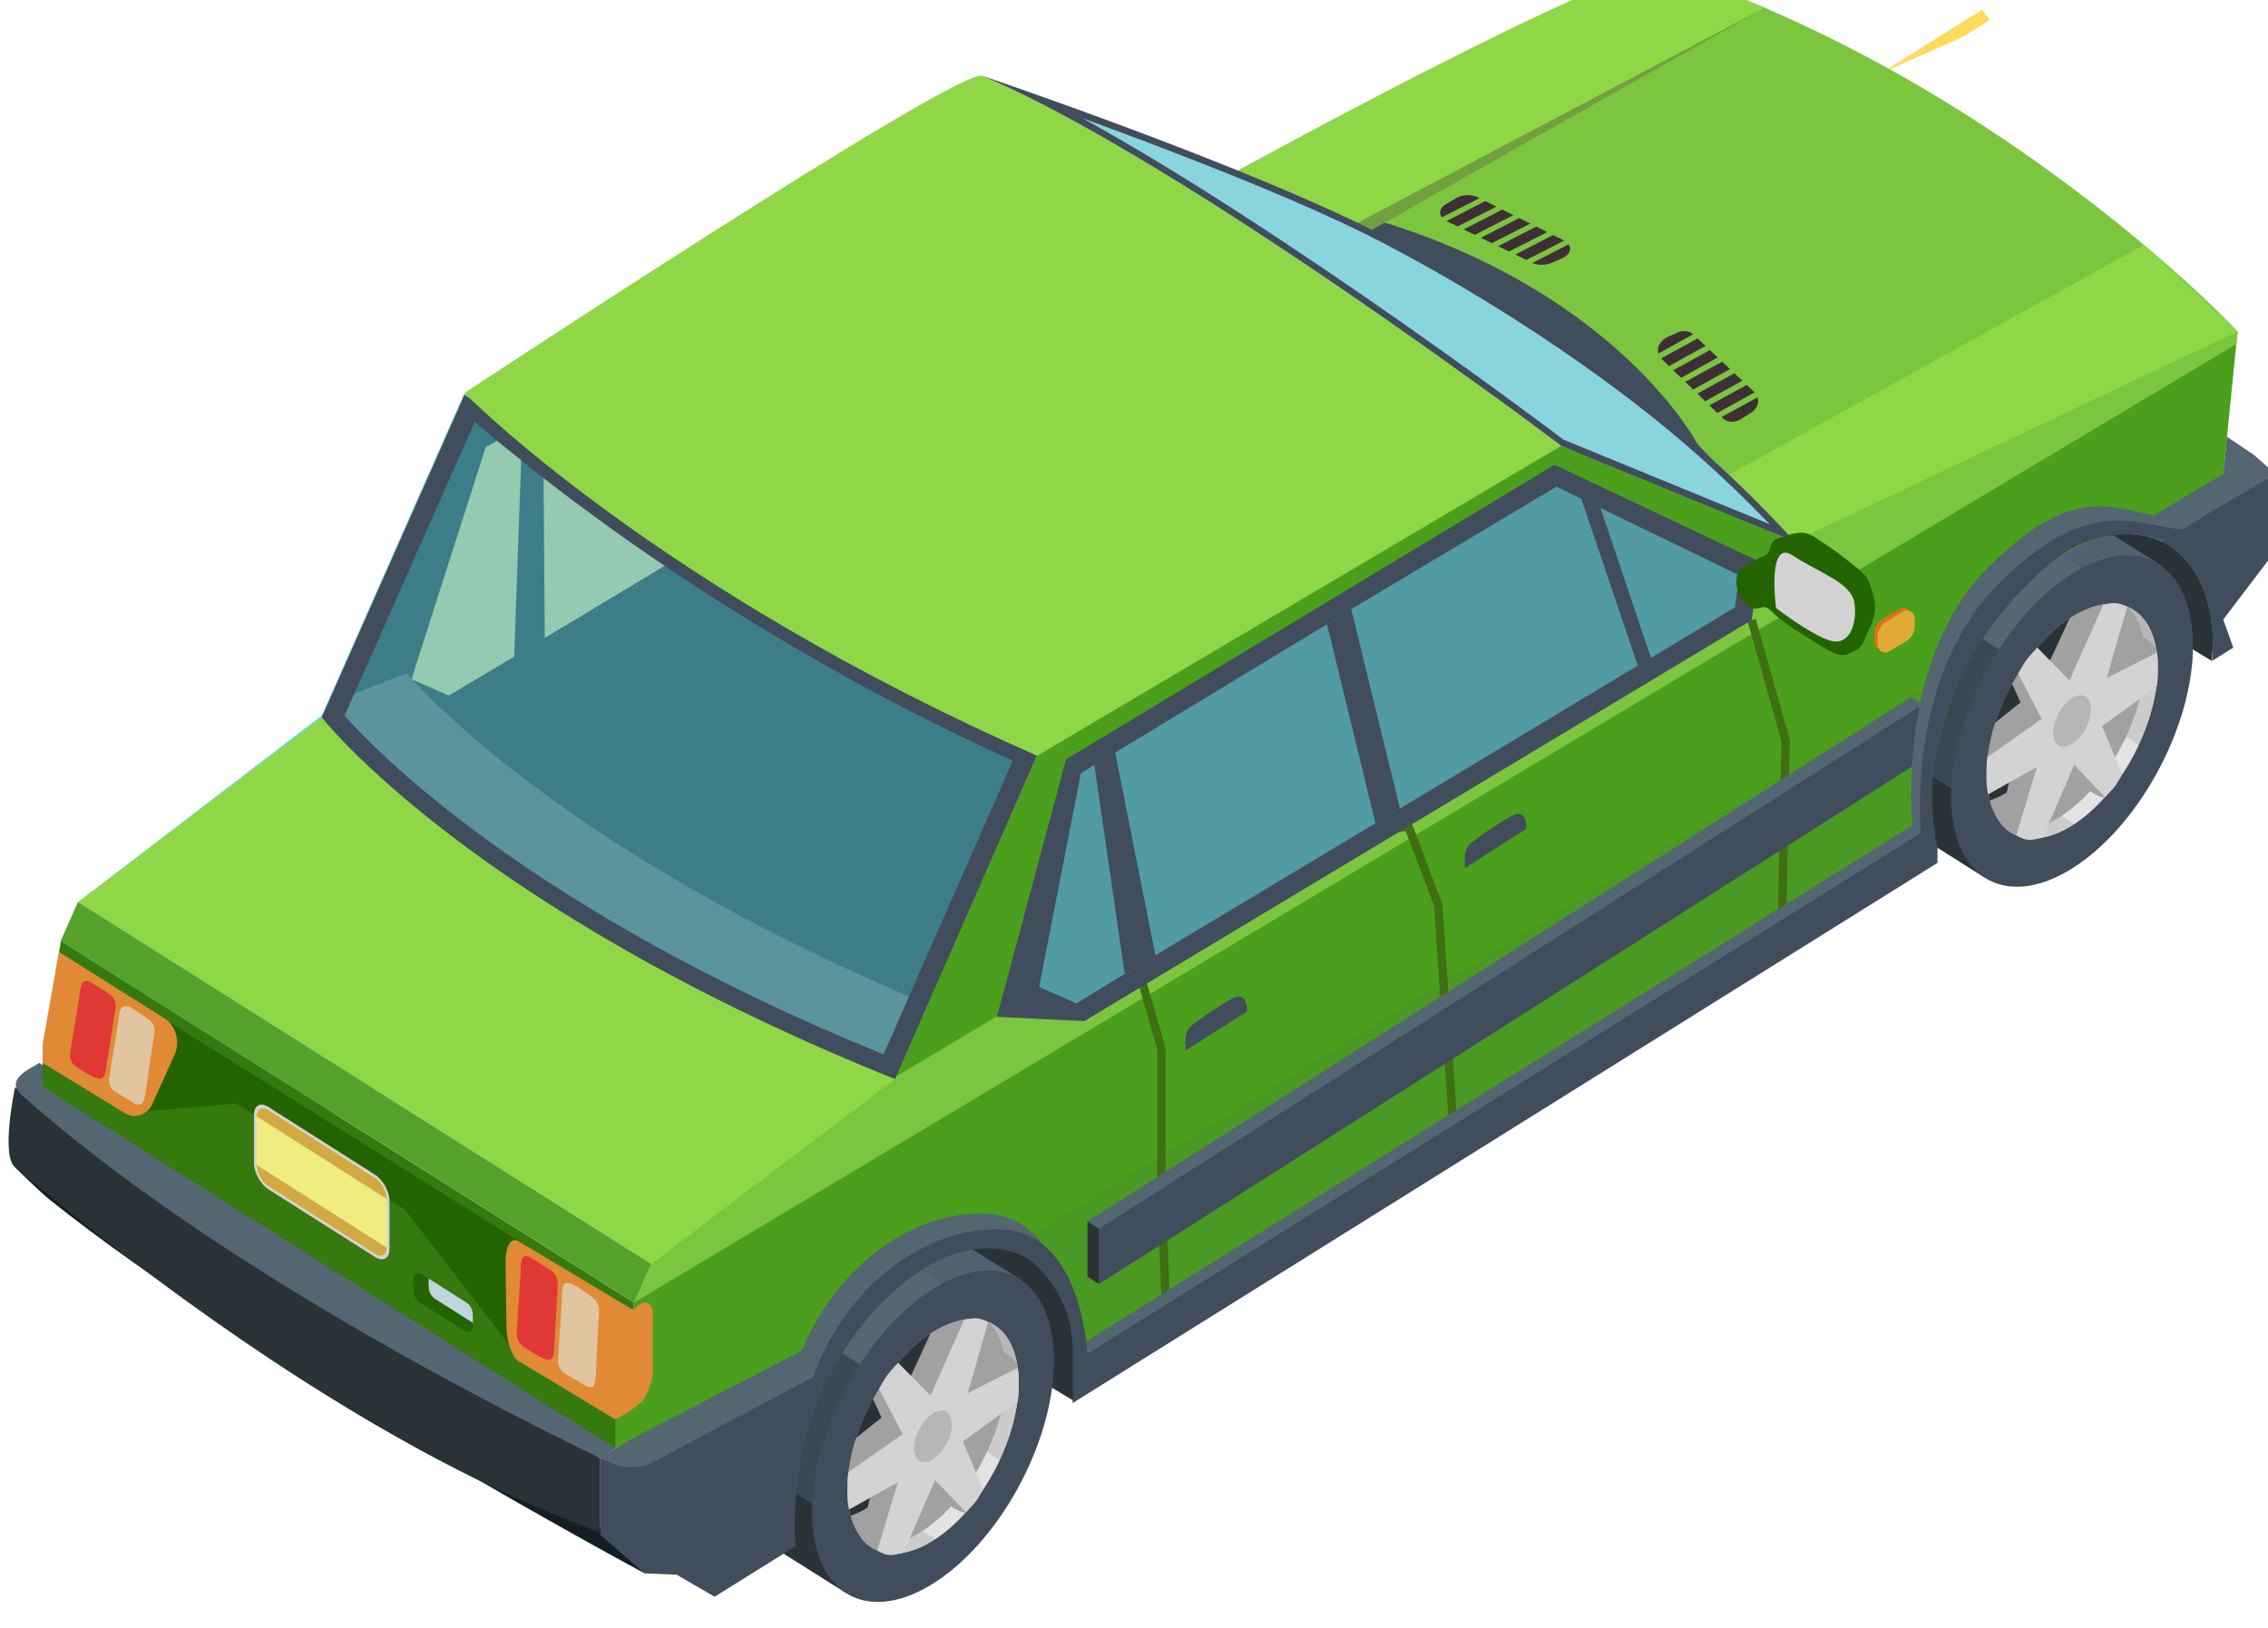 <?xml version="1.0" encoding="UTF-8" standalone="no"?>
<!-- Created with Inkscape (http://www.inkscape.org/) -->

<svg
   width="10.319mm"
   height="7.408mm"
   viewBox="0 0 10.319 7.408"
   version="1.1"
   id="svg19283"
   inkscape:version="1.2.1 (9c6d41e410, 2022-07-14)"
   sodipodi:docname="autoverde.svg"
   xmlns:inkscape="http://www.inkscape.org/namespaces/inkscape"
   xmlns:sodipodi="http://sodipodi.sourceforge.net/DTD/sodipodi-0.dtd"
   xmlns:xlink="http://www.w3.org/1999/xlink"
   xmlns="http://www.w3.org/2000/svg"
   xmlns:svg="http://www.w3.org/2000/svg">
  <sodipodi:namedview
     id="namedview19285"
     pagecolor="#ffffff"
     bordercolor="#666666"
     borderopacity="1.0"
     inkscape:showpageshadow="false"
     inkscape:pageopacity="0.0"
     inkscape:pagecheckerboard="0"
     inkscape:deskcolor="#d1d1d1"
     inkscape:document-units="mm"
     showgrid="false"
     inkscape:zoom="7.8537598"
     inkscape:cx="-2.1645684"
     inkscape:cy="-6.4937051"
     inkscape:window-width="1366"
     inkscape:window-height="705"
     inkscape:window-x="-8"
     inkscape:window-y="-8"
     inkscape:window-maximized="1"
     inkscape:current-layer="layer1" />
  <defs
     id="defs19280">
    <clipPath
       clipPathUnits="userSpaceOnUse"
       id="clipPath8872-5-9">
      <path
         d="m 4042.64,1792.68 -4.27,2.46 v 0.05 l 4.31,-2.48 -0.04,-0.03"
         id="path8870-1-3" />
    </clipPath>
    <linearGradient
       x1="0"
       y1="0"
       x2="1"
       y2="0"
       gradientUnits="userSpaceOnUse"
       gradientTransform="matrix(77.588,0,0,-77.588,3966.97,1850.68)"
       spreadMethod="pad"
       id="linearGradient8878">
      <stop
         style="stop-opacity:1;stop-color:#454545"
         offset="0"
         id="stop8874" />
      <stop
         style="stop-opacity:1;stop-color:#5f5f5e"
         offset="1"
         id="stop8876" />
    </linearGradient>
    <clipPath
       clipPathUnits="userSpaceOnUse"
       id="clipPath8888-1-0">
      <path
         d="m 4042.64,1792.68 v 0 l 0.04,0.03 0.01,-0.01 -0.05,-0.02"
         id="path8886-4-3" />
    </clipPath>
    <clipPath
       clipPathUnits="userSpaceOnUse"
       id="clipPath8904-5-6">
      <path
         d="m 4044.43,1793.72 0.11,48.58 v 0 l -0.11,-48.58 v 0"
         id="path8902-9-9" />
    </clipPath>
    <clipPath
       clipPathUnits="userSpaceOnUse"
       id="clipPath8920-3-5">
      <path
         d="m 4044.43,1793.71 v 0.01 -0.01"
         id="path8918-2-0" />
    </clipPath>
    <clipPath
       clipPathUnits="userSpaceOnUse"
       id="clipPath8936-2-6">
      <path
         d="m 4044.42,1791.65 -1.78,1.03 0.05,0.02 1.73,-1 0.01,2.01 v 0 l -0.01,-2.06"
         id="path8934-9-2" />
    </clipPath>
    <clipPath
       clipPathUnits="userSpaceOnUse"
       id="clipPath8952-1-6">
      <path
         d="m 4038.37,1795.14 -71.4,41.22 v 0.03 l 71.4,-41.2 v -0.05"
         id="path8950-1-8" />
    </clipPath>
    <clipPath
       clipPathUnits="userSpaceOnUse"
       id="clipPath8968-7-6">
      <path
         d="m 4044.42,1791.7 -1.73,1 -0.01,0.01 -4.31,2.48 -71.4,41.2 0.19,68.38 11.15,-6.44 c 20.81,-12.02 41.37,-28.92 60.22,-49.34 2.02,-2.18 4.03,-4.42 6.01,-6.69 l -0.11,-48.58 v -0.01 l -0.01,-2.01"
         id="path8966-7-2" />
    </clipPath>
    <linearGradient
       x1="0"
       y1="0"
       x2="1"
       y2="0"
       gradientUnits="userSpaceOnUse"
       gradientTransform="matrix(77.588,0,0,-77.588,3966.97,1850.68)"
       spreadMethod="pad"
       id="linearGradient8974">
      <stop
         style="stop-opacity:1;stop-color:#648d95"
         offset="0"
         id="stop8970" />
      <stop
         style="stop-opacity:1;stop-color:#7ca1a8"
         offset="1"
         id="stop8972" />
    </linearGradient>
    <clipPath
       clipPathUnits="userSpaceOnUse"
       id="clipPath8984-5-7">
      <path
         d="m 4084.22,1768.57 -34.98,20.5 v 0.07 l 34.98,-20.2 v -0.37"
         id="path8982-6-8" />
    </clipPath>
    <linearGradient
       x1="0"
       y1="0"
       x2="1"
       y2="0"
       gradientUnits="userSpaceOnUse"
       gradientTransform="matrix(35.205,0,0,-35.205,4049.24,1806.56)"
       spreadMethod="pad"
       id="linearGradient8990">
      <stop
         style="stop-opacity:1;stop-color:#07636e"
         offset="0"
         id="stop8986" />
      <stop
         style="stop-opacity:1;stop-color:#0d7b85"
         offset="1"
         id="stop8988" />
    </linearGradient>
    <clipPath
       clipPathUnits="userSpaceOnUse"
       id="clipPath9000-6-0">
      <path
         d="m 4084.22,1768.94 -34.98,20.2 0.14,47.51 c 8.12,-9.69 15.83,-20.04 23.04,-30.89 l 11.96,-18.04 v -0.05 l -0.03,0.03 v -3.44 l -0.13,-15.32"
         id="path8998-1-2" />
    </clipPath>
    <linearGradient
       x1="0"
       y1="0"
       x2="1"
       y2="0"
       gradientUnits="userSpaceOnUse"
       gradientTransform="matrix(35.205,0,0,-35.205,4049.24,1806.56)"
       spreadMethod="pad"
       id="linearGradient9006">
      <stop
         style="stop-opacity:1;stop-color:#648d95"
         offset="0"
         id="stop9002" />
      <stop
         style="stop-opacity:1;stop-color:#7ca1a8"
         offset="1"
         id="stop9004" />
    </linearGradient>
    <clipPath
       clipPathUnits="userSpaceOnUse"
       id="clipPath9016-0-3">
      <path
         d="m 4084.35,1784.26 v 3.44 l 0.03,-0.03 -0.03,-3.41"
         id="path9014-2-3" />
    </clipPath>
    <linearGradient
       x1="0"
       y1="0"
       x2="1"
       y2="0"
       gradientUnits="userSpaceOnUse"
       gradientTransform="matrix(35.205,0,0,-35.205,4049.24,1806.56)"
       spreadMethod="pad"
       id="linearGradient9022">
      <stop
         style="stop-opacity:1;stop-color:#0a808e"
         offset="0"
         id="stop9018" />
      <stop
         style="stop-opacity:1;stop-color:#1196a2"
         offset="1"
         id="stop9020" />
    </linearGradient>
    <clipPath
       clipPathUnits="userSpaceOnUse"
       id="clipPath9032-9-1">
      <path
         d="m 3948.36,1847.09 -84.42,48.78 -0.12,0.04 0.03,0.04 0.09,-0.06 59.32,34.24 -59.32,-34.24 84.42,-48.75 v -0.05"
         id="path9030-1-3" />
    </clipPath>
    <linearGradient
       x1="0"
       y1="0"
       x2="1"
       y2="0"
       gradientUnits="userSpaceOnUse"
       gradientTransform="matrix(89.053,0,0,-89.053,3863.82,1893.16)"
       spreadMethod="pad"
       id="linearGradient9038">
      <stop
         style="stop-opacity:1;stop-color:#07636e"
         offset="0"
         id="stop9034" />
      <stop
         style="stop-opacity:1;stop-color:#0d7b85"
         offset="1"
         id="stop9036" />
    </linearGradient>
    <clipPath
       clipPathUnits="userSpaceOnUse"
       id="clipPath9048-6-0">
      <path
         d="m 3951.81,1845.1 -3.45,1.99 v 0.05 l 3.45,-1.98 0.99,67.91 v 0 l -0.99,-67.97"
         id="path9046-3-7" />
    </clipPath>
    <linearGradient
       x1="0"
       y1="0"
       x2="1"
       y2="0"
       gradientUnits="userSpaceOnUse"
       gradientTransform="matrix(89.053,0,0,-89.053,3863.82,1893.16)"
       spreadMethod="pad"
       id="linearGradient9054">
      <stop
         style="stop-opacity:1;stop-color:#454545"
         offset="0"
         id="stop9050" />
      <stop
         style="stop-opacity:1;stop-color:#5f5f5e"
         offset="1"
         id="stop9052" />
    </linearGradient>
    <clipPath
       clipPathUnits="userSpaceOnUse"
       id="clipPath9064-8-8">
      <path
         d="m 3863.94,1895.89 -0.09,0.06 32.17,40.17 c 1.25,1.59 2.74,2.8 4.4,3.65 0.13,0.01 0.25,0.01 0.37,0.01 3.75,0 7.96,-1.26 12.33,-3.79 l 10.14,-5.86 -59.32,-34.24"
         id="path9062-4-5" />
    </clipPath>
    <linearGradient
       x1="0"
       y1="0"
       x2="1"
       y2="0"
       gradientUnits="userSpaceOnUse"
       gradientTransform="matrix(89.053,0,0,-89.053,3863.82,1893.16)"
       spreadMethod="pad"
       id="linearGradient9070">
      <stop
         style="stop-opacity:1;stop-color:#7ca5af"
         offset="0"
         id="stop9066" />
      <stop
         style="stop-opacity:1;stop-color:#93b6bf"
         offset="1"
         id="stop9068" />
    </linearGradient>
    <clipPath
       clipPathUnits="userSpaceOnUse"
       id="clipPath9080-1-6">
      <path
         d="m 3951.81,1845.16 -3.45,1.98 -84.42,48.75 59.32,34.24 25.3,-14.62 4.24,-2.44 -0.99,-67.91"
         id="path9078-9-7" />
    </clipPath>
    <linearGradient
       x1="0"
       y1="0"
       x2="1"
       y2="0"
       gradientUnits="userSpaceOnUse"
       gradientTransform="matrix(89.053,0,0,-89.053,3863.82,1893.16)"
       spreadMethod="pad"
       id="linearGradient9086">
      <stop
         style="stop-opacity:1;stop-color:#648d95"
         offset="0"
         id="stop9082" />
      <stop
         style="stop-opacity:1;stop-color:#7ca1a8"
         offset="1"
         id="stop9084" />
    </linearGradient>
    <clipPath
       clipPathUnits="userSpaceOnUse"
       id="clipPath9166-2-6">
      <path
         d="m 4131.48,1749.8 200.19,116.72 -0.25,-0.17 -7.53,-4.39 -192.4,-112.15 -0.01,-0.01"
         id="path9164-5-6" />
    </clipPath>
    <linearGradient
       x1="0"
       y1="0"
       x2="1"
       y2="0"
       gradientUnits="userSpaceOnUse"
       gradientTransform="matrix(267.002,0,0,-267.002,4064.67,1857.06)"
       spreadMethod="pad"
       id="linearGradient9172">
      <stop
         style="stop-opacity:1;stop-color:#648d95"
         offset="0"
         id="stop9168" />
      <stop
         style="stop-opacity:1;stop-color:#7ca1a8"
         offset="1"
         id="stop9170" />
    </linearGradient>
    <clipPath
       clipPathUnits="userSpaceOnUse"
       id="clipPath9182-3-0">
      <path
         d="m 4255.27,1958.6 v 0.03 l 2.76,1.6 0.02,-0.03 -2.78,-1.6"
         id="path9180-8-5" />
    </clipPath>
    <linearGradient
       x1="0"
       y1="0"
       x2="1"
       y2="0"
       gradientUnits="userSpaceOnUse"
       gradientTransform="matrix(267.002,0,0,-267.002,4064.67,1857.06)"
       spreadMethod="pad"
       id="linearGradient9188">
      <stop
         style="stop-opacity:1;stop-color:#79d8e5"
         offset="0"
         id="stop9184" />
      <stop
         style="stop-opacity:1;stop-color:#90e0eb"
         offset="1"
         id="stop9186" />
    </linearGradient>
    <clipPath
       clipPathUnits="userSpaceOnUse"
       id="clipPath9198-1-2">
      <path
         d="m 4314.34,1876.2 -59.07,34.11 v 48.29 l 2.78,1.6 56.29,-84"
         id="path9196-1-3" />
    </clipPath>
    <clipPath
       clipPathUnits="userSpaceOnUse"
       id="clipPath9214-5-6">
      <path
         d="m 4125.65,1758.61 -42.72,64.43 c -5.76,8.71 -11.89,16.97 -18.26,24.82 l 148.91,86.54 31.88,-18.44 v 36.95 l 9.81,5.69 v -48.29 l 59.07,-34.11 -56.29,84 7.08,4.12 c 5,-6.41 9.88,-12.98 14.46,-19.91 l 52.08,-77.89 -5.39,7.48 -65.11,-36.19 c 0,0 -2.12,4.66 -3.45,4.66 -0.08,0 -0.17,-0.02 -0.25,-0.07 -8.62,-4.59 -34.98,-19.34 -41.15,-23.56 -1.86,-1.25 -2.74,-8.52 -2.74,-8.52 l -87.93,-51.71"
         id="path9212-3-9" />
    </clipPath>
    <clipPath
       clipPathUnits="userSpaceOnUse"
       id="clipPath9230-1-7">
      <path
         d="m 4245.46,1915.96 -31.88,18.44 31.88,18.51 v -36.95"
         id="path9228-4-2" />
    </clipPath>
    <clipPath
       clipPathUnits="userSpaceOnUse"
       id="clipPath9246-2-7">
      <path
         d="m 4131.48,1749.8 v 0 l -5.83,8.81 87.93,51.71 c 0,0 0.88,7.27 2.74,8.52 6.17,4.22 32.53,18.97 41.15,23.56 0.08,0.05 0.17,0.07 0.25,0.07 1.33,0 3.45,-4.66 3.45,-4.66 l 65.11,36.19 5.39,-7.48 -200.19,-116.72"
         id="path9244-8-6" />
    </clipPath>
    <linearGradient
       x1="0"
       y1="0"
       x2="1"
       y2="0"
       gradientUnits="userSpaceOnUse"
       gradientTransform="matrix(267.002,0,0,-267.002,4064.67,1857.06)"
       spreadMethod="pad"
       id="linearGradient9252">
      <stop
         style="stop-opacity:1;stop-color:#50777b"
         offset="0"
         id="stop9248" />
      <stop
         style="stop-opacity:1;stop-color:#6a8e91"
         offset="1"
         id="stop9250" />
    </linearGradient>
    <clipPath
       clipPathUnits="userSpaceOnUse"
       id="clipPath9278-3-9">
      <path
         d="m 3962.87,1954.04 v 0 l 155.16,90.15 -48.04,-27.92 -107.12,-62.23 m 152.54,36.21 -45.42,26.02 8.54,-4.89 46.32,28.87 -46.32,-28.87 36.88,-21.13"
         id="path9276-8-5" />
    </clipPath>
    <linearGradient
       x1="0"
       y1="0"
       x2="1"
       y2="0"
       gradientUnits="userSpaceOnUse"
       gradientTransform="matrix(260.234,0,0,-260.234,3962.54,1963.69)"
       spreadMethod="pad"
       id="linearGradient9284">
      <stop
         style="stop-opacity:1;stop-color:#28c2d6"
         offset="0"
         id="stop9280" />
      <stop
         style="stop-opacity:1;stop-color:#3fcedf"
         offset="1"
         id="stop9282" />
    </linearGradient>
    <clipPath
       clipPathUnits="userSpaceOnUse"
       id="clipPath9294-1-7">
      <path
         d="m 4164.51,2017.37 -1.41,0.82 1.41,-0.82 v 0"
         id="path9292-7-3" />
    </clipPath>
    <clipPath
       clipPathUnits="userSpaceOnUse"
       id="clipPath9310-4-1">
      <path
         d="m 4222.52,1977.07 c -12.95,11.91 -26.32,22 -39.7,29.74 l -13.03,7.51 -5.28,3.05 v 0 l 18.31,-10.56 c 13.38,-7.74 26.75,-17.83 39.7,-29.74 v 0"
         id="path9308-8-9" />
    </clipPath>
    <linearGradient
       x1="0"
       y1="0"
       x2="1"
       y2="0"
       gradientUnits="userSpaceOnUse"
       gradientTransform="matrix(260.234,0,0,-260.234,3962.54,1963.69)"
       spreadMethod="pad"
       id="linearGradient9316">
      <stop
         style="stop-opacity:1;stop-color:#56cede"
         offset="0"
         id="stop9312" />
      <stop
         style="stop-opacity:1;stop-color:#70d9e5"
         offset="1"
         id="stop9314" />
    </linearGradient>
    <clipPath
       clipPathUnits="userSpaceOnUse"
       id="clipPath9326-6-1">
      <path
         d="m 3962.87,1954.04 -0.33,0.19 107.45,62.41 48.04,27.92 6.84,-3.95 30.58,-17.64 14.34,-8.28 13.03,-7.52 c 13.47,-7.78 26.93,-17.99 39.95,-29.95 l -0.25,-0.15 c -12.95,11.91 -26.32,22 -39.7,29.74 l -18.31,10.56 -1.41,0.82 -7.65,4.42 v -0.01 0.01 l -30.58,17.65 -0.02,-0.01 0.02,0.01 -6.84,3.93 -155.16,-90.15"
         id="path9324-3-3" />
    </clipPath>
    <linearGradient
       x1="0"
       y1="0"
       x2="1"
       y2="0"
       gradientUnits="userSpaceOnUse"
       gradientTransform="matrix(260.234,0,0,-260.234,3962.54,1963.69)"
       spreadMethod="pad"
       id="linearGradient9332">
      <stop
         style="stop-opacity:1;stop-color:#07636e"
         offset="0"
         id="stop9328" />
      <stop
         style="stop-opacity:1;stop-color:#0d7b85"
         offset="1"
         id="stop9330" />
    </linearGradient>
    <clipPath
       clipPathUnits="userSpaceOnUse"
       id="clipPath9342-5-8">
      <path
         d="m 4060.04,1882.82 c -21.14,22.12 -44.04,40.56 -67.23,53.92 l -29.94,17.3 107.12,62.23 45.42,-26.02 40.04,-22.95 v 0 0 l 14.34,-8.25 10.94,-6.24 -120.69,-69.99"
         id="path9340-4-9" />
    </clipPath>
    <clipPath
       clipPathUnits="userSpaceOnUse"
       id="clipPath9358-5-0">
      <path
         d="m 4078.53,2011.38 -8.54,4.89 48.04,27.92 6.84,-3.93 -0.02,-0.01 -46.32,-28.87"
         id="path9356-5-6" />
    </clipPath>
    <clipPath
       clipPathUnits="userSpaceOnUse"
       id="clipPath9374-2-8">
      <path
         d="m 4155.45,1967.3 -40.04,22.95 -36.88,21.13 46.32,28.87 0.02,0.01 30.58,-17.65 v -0.01 -55.3 0"
         id="path9372-2-8" />
    </clipPath>
    <clipPath
       clipPathUnits="userSpaceOnUse"
       id="clipPath9390-5-0">
      <path
         d="m 4180.73,1952.81 -10.94,6.24 v 55.27 l 13.03,-7.51 c 13.38,-7.74 26.75,-17.83 39.7,-29.74 l -41.47,-24.07 -0.32,-0.19"
         id="path9388-0-5" />
    </clipPath>
    <clipPath
       clipPathUnits="userSpaceOnUse"
       id="clipPath9406-5-2">
      <path
         d="m 4169.79,1959.05 -14.34,8.25 v 0 55.31 l 7.65,-4.42 1.41,-0.82 5.28,-3.05 v -55.27"
         id="path9404-2-7" />
    </clipPath>
    <clipPath
       clipPathUnits="userSpaceOnUse"
       id="clipPath4044-4-1">
      <path
         d="m 3658.91,2715.12 -13.8,-22.5 -33.65,-54.92 -16.64,-27.11 -22.02,12.73 -0.51,0.34 -0.65,0.35 0.02,0.05 c -4.79,3.14 -8.34,8.31 -10.17,15.25 l -0.52,2.24 -0.28,1.54 -0.29,2.59 -0.17,1.38 c -0.06,1.4 -0.13,2.8 -0.11,4.27 0.33,27.41 20.31,60.67 44.62,74.29 1.34,0.76 2.63,1.4 3.94,2.02 10.48,4.77 19.82,4.87 26.76,0.97 l 0.07,0.1 z"
         id="path4042-3-1" />
    </clipPath>
    <linearGradient
       inkscape:collect="always"
       xlink:href="#linearGradient4062"
       id="linearGradient17013"
       gradientUnits="userSpaceOnUse"
       gradientTransform="matrix(61.318,106.203,-106.203,61.318,3570.21,2624.79)"
       x1="0"
       y1="0"
       x2="1"
       y2="0"
       spreadMethod="pad" />
    <linearGradient
       x1="0"
       y1="0"
       x2="1"
       y2="0"
       gradientUnits="userSpaceOnUse"
       gradientTransform="matrix(61.318,106.203,-106.203,61.318,3570.21,2624.79)"
       spreadMethod="pad"
       id="linearGradient4062">
      <stop
         style="stop-opacity:1;stop-color:#2a3338"
         offset="0"
         id="stop4046" />
      <stop
         style="stop-opacity:1;stop-color:#2a3338"
         offset="0.161"
         id="stop4048" />
      <stop
         style="stop-opacity:1;stop-color:#3c4851"
         offset="0.163"
         id="stop4050" />
      <stop
         style="stop-opacity:1;stop-color:#3c4851"
         offset="0.559"
         id="stop4052" />
      <stop
         style="stop-opacity:1;stop-color:#556773"
         offset="0.562"
         id="stop4054" />
      <stop
         style="stop-opacity:1;stop-color:#556773"
         offset="0.873"
         id="stop4056" />
      <stop
         style="stop-opacity:1;stop-color:#51626e"
         offset="0.874"
         id="stop4058" />
      <stop
         style="stop-opacity:1;stop-color:#51626e"
         offset="1"
         id="stop4060" />
    </linearGradient>
    <clipPath
       clipPathUnits="userSpaceOnUse"
       id="clipPath4078-0-5">
      <path
         d="m 3646.6,2701.29 c 4.16,-3.66 6.6,-9.81 6.52,-18.06 -0.25,-19.42 -14.41,-43.01 -31.64,-52.66 -7.51,-4.18 -14.31,-5.04 -19.63,-3.07 5.59,-4.94 14.34,-5.22 24.24,0.34 17.24,9.62 31.39,33.21 31.63,52.63 0.12,10.96 -4.2,18.28 -11.12,20.82 z"
         id="path4076-2-6" />
    </clipPath>
    <linearGradient
       inkscape:collect="always"
       xlink:href="#linearGradient4096"
       id="linearGradient17015"
       gradientUnits="userSpaceOnUse"
       gradientTransform="matrix(43.394,75.16,75.16,-43.394,3614.14,2620.06)"
       x1="0"
       y1="0"
       x2="1"
       y2="0"
       spreadMethod="pad" />
    <linearGradient
       x1="0"
       y1="0"
       x2="1"
       y2="0"
       gradientUnits="userSpaceOnUse"
       gradientTransform="matrix(43.394,75.16,75.16,-43.394,3614.14,2620.06)"
       spreadMethod="pad"
       id="linearGradient4096">
      <stop
         style="stop-opacity:1;stop-color:#cccccc"
         offset="0"
         id="stop4080" />
      <stop
         style="stop-opacity:1;stop-color:#cccccc"
         offset="0.161"
         id="stop4082" />
      <stop
         style="stop-opacity:1;stop-color:#e3e3e3"
         offset="0.163"
         id="stop4084" />
      <stop
         style="stop-opacity:1;stop-color:#e3e3e3"
         offset="0.559"
         id="stop4086" />
      <stop
         style="stop-opacity:1;stop-color:#cccccc"
         offset="0.562"
         id="stop4088" />
      <stop
         style="stop-opacity:1;stop-color:#cccccc"
         offset="0.873"
         id="stop4090" />
      <stop
         style="stop-opacity:1;stop-color:#b7b7b7"
         offset="0.874"
         id="stop4092" />
      <stop
         style="stop-opacity:1;stop-color:#b7b7b7"
         offset="1"
         id="stop4094" />
    </linearGradient>
    <clipPath
       clipPathUnits="userSpaceOnUse"
       id="clipPath4112-0-4">
      <path
         d="m 4073.54,2954.45 -13.8,-22.53 -33.69,-54.93 -16.61,-27.11 -22.01,12.79 -0.52,0.28 -0.66,0.4 0.03,0.05 c -4.81,3.13 -8.34,8.32 -10.16,15.23 l -0.53,2.26 -0.26,1.54 -0.33,2.59 -0.14,1.38 c -0.09,1.35 -0.14,2.76 -0.11,4.25 0.31,27.42 20.29,60.71 44.59,74.3 1.34,0.73 2.65,1.4 3.97,1.99 10.44,4.81 19.79,4.88 26.76,1 l 0.05,0.07 z"
         id="path4110-3-9" />
    </clipPath>
    <linearGradient
       inkscape:collect="always"
       xlink:href="#linearGradient4130"
       id="linearGradient17017"
       gradientUnits="userSpaceOnUse"
       gradientTransform="matrix(61.321,106.208,-106.208,61.321,3984.82,2864.11)"
       x1="0"
       y1="0"
       x2="1"
       y2="0"
       spreadMethod="pad" />
    <linearGradient
       x1="0"
       y1="0"
       x2="1"
       y2="0"
       gradientUnits="userSpaceOnUse"
       gradientTransform="matrix(61.321,106.208,-106.208,61.321,3984.82,2864.11)"
       spreadMethod="pad"
       id="linearGradient4130">
      <stop
         style="stop-opacity:1;stop-color:#2a3338"
         offset="0"
         id="stop4114" />
      <stop
         style="stop-opacity:1;stop-color:#2a3338"
         offset="0.161"
         id="stop4116" />
      <stop
         style="stop-opacity:1;stop-color:#3c4851"
         offset="0.163"
         id="stop4118" />
      <stop
         style="stop-opacity:1;stop-color:#3c4851"
         offset="0.559"
         id="stop4120" />
      <stop
         style="stop-opacity:1;stop-color:#556773"
         offset="0.562"
         id="stop4122" />
      <stop
         style="stop-opacity:1;stop-color:#556773"
         offset="0.873"
         id="stop4124" />
      <stop
         style="stop-opacity:1;stop-color:#51626e"
         offset="0.874"
         id="stop4126" />
      <stop
         style="stop-opacity:1;stop-color:#51626e"
         offset="1"
         id="stop4128" />
    </linearGradient>
    <clipPath
       clipPathUnits="userSpaceOnUse"
       id="clipPath4146-7-7">
      <path
         d="m 4061.23,2940.62 c 4.16,-3.64 6.59,-9.79 6.48,-18.06 -0.23,-19.43 -14.38,-43 -31.61,-52.65 -7.5,-4.21 -14.33,-5.06 -19.65,-3.09 5.62,-4.92 14.36,-5.23 24.26,0.31 17.21,9.67 31.37,33.22 31.6,52.65 0.16,11 -4.19,18.3 -11.08,20.84 z"
         id="path4144-5-7" />
    </clipPath>
    <linearGradient
       inkscape:collect="always"
       xlink:href="#linearGradient4164"
       id="linearGradient17019"
       gradientUnits="userSpaceOnUse"
       gradientTransform="matrix(43.4,75.17,75.17,-43.4,4028.75,2859.39)"
       x1="0"
       y1="0"
       x2="1"
       y2="0"
       spreadMethod="pad" />
    <linearGradient
       x1="0"
       y1="0"
       x2="1"
       y2="0"
       gradientUnits="userSpaceOnUse"
       gradientTransform="matrix(43.4,75.17,75.17,-43.4,4028.75,2859.39)"
       spreadMethod="pad"
       id="linearGradient4164">
      <stop
         style="stop-opacity:1;stop-color:#cccccc"
         offset="0"
         id="stop4148" />
      <stop
         style="stop-opacity:1;stop-color:#cccccc"
         offset="0.161"
         id="stop4150" />
      <stop
         style="stop-opacity:1;stop-color:#e3e3e3"
         offset="0.163"
         id="stop4152" />
      <stop
         style="stop-opacity:1;stop-color:#e3e3e3"
         offset="0.559"
         id="stop4154" />
      <stop
         style="stop-opacity:1;stop-color:#cccccc"
         offset="0.562"
         id="stop4156" />
      <stop
         style="stop-opacity:1;stop-color:#cccccc"
         offset="0.873"
         id="stop4158" />
      <stop
         style="stop-opacity:1;stop-color:#b7b7b7"
         offset="0.874"
         id="stop4160" />
      <stop
         style="stop-opacity:1;stop-color:#b7b7b7"
         offset="1"
         id="stop4162" />
    </linearGradient>
  </defs>
  <g
     inkscape:label="Capa 1"
     inkscape:groupmode="layer"
     id="layer1"
     transform="translate(-62.114,-145.894)">
    <g
       id="g29202-3"
       transform="matrix(0.125,0,0,-0.136,157.723,192.773)"
       style="display:inline">
      <path
         d="m -692.731,344.374 0.286,-0.343 -0.978,-0.564 -2.999,-1.226 3.691,2.133"
         style="fill:#ffda5b;fill-opacity:1;fill-rule:nonzero;stroke:none;stroke-width:0.1"
         id="path2528-6-9" />
      <path
         d="m -764.324,305.633 c 0,0 0.913,-0.822 1.24,-1.065 7.507,-5.531 21.667,-12.515 21.667,-12.515 l -1.606,1.544 -21.301,12.036"
         style="fill:#141e25;fill-opacity:1;fill-rule:nonzero;stroke:none;stroke-width:0.1"
         id="path4032-7-2" />
      <path
         d="m -684.366,322.583 -7.857,4.36 8.302,1.223 z"
         style="fill:#293237;fill-opacity:1;fill-rule:nonzero;stroke:none;stroke-width:0.1"
         id="path4034-3-3" />
      <path
         d="m -725.736,297.792 -7.854,4.36 8.301,3.044 z"
         style="fill:#293237;fill-opacity:1;fill-rule:nonzero;stroke:none;stroke-width:0.1"
         id="path4036-5-9" />
      <g
         id="g4038-5-4"
         transform="matrix(0.1,0,0,0.1,-1093.565,30.336)">
        <g
           id="g4040-9-0"
           clip-path="url(#clipPath4044-4-1)">
          <path
             d="m 3658.91,2715.12 -13.8,-22.5 -33.65,-54.92 -16.64,-27.11 -22.02,12.73 -0.51,0.34 -0.65,0.35 0.02,0.05 c -4.79,3.14 -8.34,8.31 -10.17,15.25 l -0.52,2.24 -0.28,1.54 -0.29,2.59 -0.17,1.38 c -0.06,1.4 -0.13,2.8 -0.11,4.27 0.33,27.41 20.31,60.67 44.62,74.29 1.34,0.76 2.63,1.4 3.94,2.02 10.48,4.77 19.82,4.87 26.76,0.97 l 0.07,0.1 23.4,-13.59"
             style="fill:url(#linearGradient17013);fill-opacity:1;fill-rule:nonzero;stroke:none"
             id="path4064-3-8" />
        </g>
      </g>
      <path
         d="m -726.51,299.101 c -0.033,-2.743 -2.032,-6.067 -4.461,-7.429 -2.432,-1.363 -4.377,-0.241 -4.342,2.5 0.033,2.742 2.031,6.067 4.462,7.431 2.432,1.359 4.374,0.24 4.341,-2.502"
         style="fill:#414c5c;fill-opacity:1;fill-rule:nonzero;stroke:none;stroke-width:0.1"
         id="path4066-3-8" />
      <path
         d="m -727.793,298.386 c -0.005,-0.261 -0.033,-0.53 -0.083,-0.8 -0.15,-0.805 -0.495,-1.637 -0.969,-2.38 -0.298,-0.466 -0.65,-0.898 -1.03,-1.269 -0.341,-0.328 -0.706,-0.608 -1.081,-0.817 -0.296,-0.169 -0.587,-0.285 -0.857,-0.347 -0.487,-0.114 -0.927,-0.071 -1.28,0.109 l -0.032,0.022 c -0.135,0.071 -0.255,0.163 -0.36,0.28 -0.083,0.09 -0.155,0.187 -0.217,0.297 l -0.079,0.147 c -0.056,0.11 -0.096,0.223 -0.133,0.347 l -0.031,0.107 c -0.027,0.119 -0.052,0.242 -0.063,0.38 -0.015,0.136 -0.024,0.278 -0.022,0.428 l 0.007,0.14 c 0.008,0.183 0.021,0.366 0.053,0.554 0.025,0.159 0.059,0.316 0.104,0.475 0.06,0.24 0.14,0.478 0.231,0.715 0.131,0.333 0.288,0.663 0.469,0.98 l 0.006,0.007 0.142,0.242 c 0.247,0.388 0.523,0.761 0.834,1.086 l 0.005,0.005 0.18,0.19 c 0.252,0.252 0.519,0.478 0.797,0.663 0.107,0.079 0.221,0.143 0.331,0.207 0.099,0.057 0.196,0.104 0.29,0.149 0.122,0.053 0.244,0.097 0.358,0.136 l 0.242,0.066 c 0.12,0.027 0.24,0.043 0.354,0.05 0.164,0.014 0.32,0.005 0.468,-0.021 0.161,-0.029 0.309,-0.083 0.446,-0.159 0.428,-0.226 0.727,-0.659 0.853,-1.264 0.048,-0.217 0.069,-0.462 0.067,-0.725"
         style="fill:#a1a1a1;fill-opacity:1;fill-rule:nonzero;stroke:none;stroke-width:0.1"
         id="path4068-9-8" />
      <path
         d="m -730.112,299.524 c -0.002,-0.256 -0.029,-0.527 -0.08,-0.795 -0.148,-0.806 -0.497,-1.637 -0.971,-2.38 -0.296,-0.469 -0.648,-0.903 -1.031,-1.271 -0.337,-0.331 -0.7,-0.609 -1.078,-0.818 -0.219,-0.126 -0.438,-0.218 -0.642,-0.285 l -0.066,0.29 c -0.031,0.119 -0.017,0.059 -0.028,0.197 -0.015,0.136 -0.024,0.278 -0.022,0.428 0.005,0.228 0.022,0.459 0.06,0.694 0.025,0.159 0.059,0.316 0.104,0.475 0.148,0.577 0.395,1.154 0.706,1.702 l 0.142,0.242 c 0.247,0.39 0.528,0.763 0.839,1.091 l 0.18,0.19 c 0.352,0.352 0.732,0.649 1.128,0.87 0.099,0.057 0.196,0.104 0.29,0.149 0.122,0.053 0.244,0.097 0.358,0.136 l 0.047,-0.186 c 0.045,-0.218 0.069,-0.463 0.064,-0.729"
         style="fill:#293237;fill-opacity:1;fill-rule:nonzero;stroke:none;stroke-width:0.1"
         id="path4070-1-2" />
      <g
         id="g4072-4-8"
         transform="matrix(0.1,0,0,0.1,-1093.565,30.336)">
        <g
           id="g4074-8-2"
           clip-path="url(#clipPath4078-0-5)">
          <path
             d="m 3646.6,2701.29 c 4.16,-3.66 6.6,-9.81 6.52,-18.06 -0.25,-19.42 -14.41,-43.01 -31.64,-52.66 -7.51,-4.18 -14.31,-5.04 -19.63,-3.07 5.59,-4.94 14.34,-5.22 24.24,0.34 17.24,9.62 31.39,33.21 31.63,52.63 0.12,10.96 -4.2,18.28 -11.12,20.82"
             style="fill:url(#linearGradient17015);fill-opacity:1;fill-rule:nonzero;stroke:none"
             id="path4098-7-0" />
        </g>
      </g>
      <path
         d="m -728.641,298.141 -1.944,-1.122 0.904,-2.896 c -0.05,-0.148 -0.578,0.168 -0.578,0.168 l -1.341,1.438 -0.978,-2.402 c -0.311,-0.076 -0.104,-0.568 -0.363,-0.516 -0.371,0.13 -0.59,0.425 -0.59,0.425 l 0.578,2.414 -1.07,-0.62 c 0.008,0.183 0.021,0.366 0.053,0.554 0.025,0.159 0.128,0.689 0.268,1.005 l 0.917,0.672 -0.308,0.617 0.075,0.125 c 0.247,0.388 0.523,0.761 0.834,1.086 l 0.414,-0.539 0.768,1.528 c 0.108,0.076 0.021,0.012 0.131,0.076 0.099,0.057 0.196,0.104 0.29,0.149 0.122,0.053 0.244,0.097 0.358,0.136 l 0.242,0.066 c 0.12,0.027 0.24,0.043 0.354,0.05 l -0.787,-1.924 2.07,0.822 c 0,0 0.52,-0.262 0.515,-0.528 -0.002,-0.258 -0.762,-0.518 -0.812,-0.784"
         style="fill:#a1a1a1;fill-opacity:1;fill-rule:nonzero;stroke:none;stroke-width:0.1"
         id="path4100-9-5" />
      <path
         d="m -727.831,297.792 -1.989,-1.327 0.73,-1.615 c -0.297,-0.469 -0.245,-0.39 -0.627,-0.761 l -1.118,1.088 -1.147,-2.438 c -0.487,-0.116 -0.608,-0.111 -0.959,0.072 l 0.75,2.285 -1.777,-0.912 c -0.06,0.24 -0.064,0.411 -0.062,0.706 0.005,0.228 0,0.309 0.036,0.542 l 1.976,1.276 -0.859,1.519 c 0.296,0.47 0.318,0.497 0.698,0.867 l 1.175,-1.093 1.232,2.54 c 0.43,0.062 0.494,0.076 0.867,-0.076 l -0.745,-2.388 1.821,0.848 c 0.048,-0.216 0.038,-0.276 0.036,-0.539 -0.005,-0.261 0.012,-0.323 -0.038,-0.594"
         style="fill:#d3d3d3;fill-opacity:1;fill-rule:nonzero;stroke:none;stroke-width:0.1"
         id="path4102-9-9" />
      <path
         d="m -730.226,297.021 c -0.007,-0.428 -0.318,-0.946 -0.696,-1.157 -0.378,-0.212 -0.68,-0.038 -0.674,0.39 0.004,0.428 0.315,0.945 0.696,1.154 0.377,0.213 0.679,0.039 0.674,-0.387"
         style="fill:#b6b6b6;fill-opacity:1;fill-rule:nonzero;stroke:none;stroke-width:0.1"
         id="path4104-7-8" />
      <g
         id="g4106-8-1"
         transform="matrix(0.1,0,0,0.1,-1093.565,30.336)">
        <g
           id="g4108-9-1"
           clip-path="url(#clipPath4112-0-4)">
          <path
             d="m 4073.54,2954.45 -13.8,-22.53 -33.69,-54.93 -16.61,-27.11 -22.01,12.79 -0.52,0.28 -0.66,0.4 0.03,0.05 c -4.81,3.13 -8.34,8.32 -10.16,15.23 l -0.53,2.26 -0.26,1.54 -0.33,2.59 -0.14,1.38 c -0.09,1.35 -0.14,2.76 -0.11,4.25 0.31,27.42 20.29,60.71 44.59,74.3 1.34,0.73 2.65,1.4 3.97,1.99 10.44,4.81 19.79,4.88 26.76,1 l 0.05,0.07 23.42,-13.56"
             style="fill:url(#linearGradient17017);fill-opacity:1;fill-rule:nonzero;stroke:none"
             id="path4132-8-3" />
        </g>
      </g>
      <path
         d="m -685.05,323.032 c -0.034,-2.74 -2.031,-6.066 -4.462,-7.43 -2.431,-1.359 -4.373,-0.24 -4.34,2.505 0.034,2.741 2.031,6.067 4.462,7.427 2.429,1.361 4.374,0.242 4.34,-2.502"
         style="fill:#414c5c;fill-opacity:1;fill-rule:nonzero;stroke:none;stroke-width:0.1"
         id="path4134-6-1" />
      <path
         d="m -686.334,322.316 c -0.002,-0.258 -0.03,-0.527 -0.08,-0.795 -0.149,-0.806 -0.496,-1.637 -0.971,-2.381 -0.297,-0.468 -0.649,-0.901 -1.03,-1.271 -0.338,-0.328 -0.703,-0.606 -1.078,-0.82 -0.299,-0.166 -0.588,-0.28 -0.859,-0.342 -0.487,-0.119 -0.927,-0.074 -1.281,0.109 l -0.032,0.02 c -0.132,0.07 -0.252,0.163 -0.361,0.282 -0.082,0.088 -0.154,0.186 -0.216,0.297 l -0.077,0.147 c -0.056,0.109 -0.097,0.221 -0.132,0.345 l -0.032,0.109 c -0.03,0.114 -0.052,0.242 -0.064,0.378 -0.015,0.135 -0.025,0.278 -0.02,0.43 l 0.005,0.138 c 0.007,0.185 0.021,0.368 0.054,0.553 0.025,0.157 0.06,0.317 0.105,0.478 0.06,0.238 0.138,0.472 0.23,0.713 0.129,0.335 0.288,0.663 0.47,0.983 l 0.002,0.003 0.144,0.242 c 0.247,0.387 0.524,0.763 0.834,1.086 l 0.007,0.007 0.18,0.19 c 0.252,0.254 0.519,0.477 0.795,0.665 0.109,0.074 0.219,0.143 0.333,0.204 0.099,0.058 0.196,0.105 0.29,0.148 0.121,0.055 0.241,0.097 0.355,0.138 l 0.245,0.064 c 0.118,0.026 0.237,0.045 0.351,0.052 0.166,0.012 0.321,0.007 0.469,-0.024 0.16,-0.028 0.31,-0.081 0.447,-0.156 0.425,-0.228 0.726,-0.656 0.852,-1.264 0.048,-0.219 0.071,-0.461 0.065,-0.728"
         style="fill:#a1a1a1;fill-opacity:1;fill-rule:nonzero;stroke:none;stroke-width:0.1"
         id="path4136-2-2" />
      <path
         d="m -688.649,323.46 c -0.004,-0.262 -0.031,-0.531 -0.084,-0.801 -0.146,-0.803 -0.493,-1.637 -0.969,-2.376 -0.297,-0.471 -0.648,-0.903 -1.03,-1.274 -0.338,-0.328 -0.702,-0.606 -1.077,-0.817 -0.219,-0.124 -0.438,-0.219 -0.642,-0.285 l -0.068,0.29 c -0.03,0.116 -0.016,0.061 -0.028,0.197 -0.015,0.135 -0.025,0.278 -0.02,0.43 0.002,0.228 0.02,0.458 0.059,0.691 0.025,0.157 0.06,0.317 0.105,0.478 0.147,0.577 0.39,1.155 0.702,1.701 l 0.144,0.24 c 0.247,0.392 0.528,0.765 0.841,1.093 l 0.18,0.19 c 0.352,0.351 0.73,0.649 1.128,0.869 0.099,0.058 0.196,0.105 0.29,0.148 0.121,0.055 0.241,0.097 0.355,0.138 l 0.048,-0.188 c 0.046,-0.219 0.071,-0.461 0.066,-0.724"
         style="fill:#293237;fill-opacity:1;fill-rule:nonzero;stroke:none;stroke-width:0.1"
         id="path4138-5-8" />
      <g
         id="g4140-2-5"
         transform="matrix(0.1,0,0,0.1,-1093.565,30.336)">
        <g
           id="g4142-4-4"
           clip-path="url(#clipPath4146-7-7)">
          <path
             d="m 4061.23,2940.62 c 4.16,-3.64 6.59,-9.79 6.48,-18.06 -0.23,-19.43 -14.38,-43 -31.61,-52.65 -7.5,-4.21 -14.33,-5.06 -19.65,-3.09 5.62,-4.92 14.36,-5.23 24.26,0.31 17.21,9.67 31.37,33.22 31.6,52.65 0.16,11 -4.19,18.3 -11.08,20.84"
             style="fill:url(#linearGradient17019);fill-opacity:1;fill-rule:nonzero;stroke:none"
             id="path4166-9-3" />
        </g>
      </g>
      <path
         d="m -687.18,322.074 -1.943,-1.124 0.901,-2.896 c -0.05,-0.147 -0.576,0.167 -0.576,0.167 l -1.339,1.439 -0.981,-2.4 c -0.31,-0.078 -0.102,-0.57 -0.364,-0.515 -0.37,0.128 -0.589,0.423 -0.589,0.423 l 0.577,2.416 -1.068,-0.622 c 0.007,0.185 0.021,0.368 0.054,0.553 0.025,0.157 0.129,0.689 0.266,1.006 l 0.917,0.674 -0.308,0.613 0.076,0.126 c 0.247,0.387 0.524,0.763 0.834,1.086 l 0.414,-0.535 0.769,1.526 c 0.107,0.075 0.018,0.014 0.132,0.075 0.099,0.058 0.196,0.105 0.29,0.148 0.121,0.055 0.241,0.097 0.355,0.138 l 0.245,0.064 c 0.118,0.026 0.237,0.045 0.351,0.052 l -0.786,-1.926 2.072,0.824 c 0,0 0.519,-0.264 0.515,-0.528 -0.003,-0.259 -0.762,-0.515 -0.814,-0.784"
         style="fill:#a1a1a1;fill-opacity:1;fill-rule:nonzero;stroke:none;stroke-width:0.1"
         id="path4168-0-0" />
      <path
         d="m -686.369,321.725 -1.99,-1.326 0.731,-1.618 c -0.298,-0.468 -0.244,-0.39 -0.626,-0.758 l -1.119,1.084 -1.146,-2.436 c -0.487,-0.116 -0.608,-0.111 -0.963,0.074 l 0.752,2.286 -1.776,-0.913 c -0.061,0.24 -0.066,0.409 -0.061,0.706 0.002,0.228 -0.003,0.306 0.036,0.541 l 1.974,1.276 -0.858,1.519 c 0.294,0.47 0.316,0.494 0.699,0.867 l 1.172,-1.095 1.232,2.542 c 0.431,0.064 0.497,0.073 0.87,-0.076 l -0.746,-2.386 1.822,0.846 c 0.049,-0.218 0.038,-0.275 0.032,-0.542 -0.002,-0.258 0.017,-0.322 -0.035,-0.591"
         style="fill:#d3d3d3;fill-opacity:1;fill-rule:nonzero;stroke:none;stroke-width:0.1"
         id="path4170-9-0" />
      <path
         d="m -688.765,320.953 c -0.006,-0.428 -0.317,-0.944 -0.695,-1.157 -0.378,-0.21 -0.681,-0.038 -0.677,0.39 0.006,0.427 0.318,0.945 0.695,1.156 0.379,0.212 0.681,0.038 0.677,-0.389"
         style="fill:#b6b6b6;fill-opacity:1;fill-rule:nonzero;stroke:none;stroke-width:0.1"
         id="path4172-2-3" />
      <path
         d="m -756.404,305.3 -6.254,1.898 0.03,2.084 -0.03,3.932 0.623,1.295 8.873,6.249 5.174,10.753 18.37,10.127 9.191,-2.949 16.142,7.017 -1.195,-6.162 2.573,1.393 -1.901,-4.873 -1.989,-2.281 -49.607,-28.483"
         style="fill:#6edae0;fill-opacity:1;fill-rule:nonzero;stroke:none;stroke-width:0.1"
         id="path4174-1-2" />
      <path
         d="m -682.043,328.831 -1.907,-4.866 -0.392,-0.444 c -0.033,0.523 -0.144,1.002 -0.311,1.425 -0.168,0.403 -0.401,0.749 -0.681,1.039 -0.246,0.247 -0.513,0.434 -0.826,0.58 -0.31,0.145 -0.657,0.223 -1.014,0.245 l -0.268,0.024 c -0.737,0 -1.507,-0.224 -2.299,-0.671 -1.372,-0.77 -2.61,-2.074 -3.48,-3.58 -0.604,-1.015 -1.026,-2.12 -1.227,-3.203 -0.079,-0.423 -0.124,-0.849 -0.134,-1.272 0,-0.467 0.044,-0.914 0.145,-1.316 l -31.37,-18.007 c 0.021,0.114 0.021,0.236 0.021,0.347 0.01,0.903 -0.169,1.675 -0.512,2.298 h -0.012 v 0.021 c -0.134,0.247 -0.302,0.459 -0.492,0.648 -0.19,0.191 -0.399,0.357 -0.625,0.468 -0.245,0.145 -0.501,0.248 -0.782,0.302 l -0.076,0.022 h -0.012 c -0.2,0.035 -0.401,0.057 -0.604,0.057 -0.733,0 -1.503,-0.224 -2.307,-0.67 -0.736,-0.414 -1.439,-0.993 -2.064,-1.675 -0.314,-0.333 -0.613,-0.701 -0.869,-1.081 -0.748,-1.048 -1.317,-2.23 -1.618,-3.425 -0.179,-0.635 -0.27,-1.26 -0.278,-1.875 0,-0.287 0.008,-0.556 0.054,-0.822 l -6.472,2.82 v 1.217 l 0.659,3.67 0.627,1.294 8.869,6.247 5.174,10.768 c 0,0 13.946,12.136 19.077,10.363 3.371,-1.161 8.48,-3.203 8.48,-3.203 l 16.142,7.029 -0.523,-4.774 -0.124,-1.083 0.782,0.411 1.249,0.672"
         style="fill:#4b9f1c;fill-opacity:1;fill-rule:nonzero;stroke:none;stroke-width:0.1"
         id="path4176-6-6" />
      <path
         d="m -683.809,333.731 -15.754,-7.147 -32.735,-17.929 -8.871,-6.249 -0.627,-1.295 58.329,32.078 0.047,0.414 -0.389,0.128"
         style="fill:#7cc53f;fill-opacity:1;fill-rule:nonzero;stroke:none;stroke-width:0.1"
         id="path4178-1-6" />
      <path
         d="m -740.813,296.898 7.541,3.705 c -0.314,-0.333 -0.613,-0.701 -0.869,-1.081 -0.748,-1.048 -1.317,-2.23 -1.618,-3.425 -0.179,-0.635 -0.27,-1.26 -0.278,-1.875 0,-0.287 0.008,-0.556 0.054,-0.822 0.012,-0.147 0.035,-0.292 0.078,-0.437 l -2.957,-1.697 -1.381,0.739 -1.174,0.043 -1.606,1.292 v 2.557 l 0.568,0.323 1.642,0.678"
         style="fill:#414c5c;fill-opacity:1;fill-rule:nonzero;stroke:none;stroke-width:0.1"
         id="path4180-7-7" />
      <path
         d="m -694.582,318.108 c 0,-0.467 -0.083,-0.969 0.019,-1.368 l -31.244,-17.955 c 0.021,0.114 0.021,0.236 0.021,0.347 0.01,0.903 -0.169,1.675 -0.512,2.298 h -0.012 v 0.021 c -0.134,0.247 -0.302,0.459 -0.492,0.648 -0.19,0.191 -0.399,0.357 -0.625,0.468 -0.245,0.145 -0.501,0.248 -0.782,0.302 l 31.262,17.615 3.726,2.099 c -0.604,-1.015 -1.026,-2.12 -1.227,-3.203 -0.079,-0.423 -0.124,-0.849 -0.134,-1.272"
         style="fill:#4a9922;fill-opacity:1;fill-rule:nonzero;stroke:none;stroke-width:0.1"
         id="path4182-2-1" />
      <path
         d="m -722.573,300.579 -0.176,4.326 v 4.683 l -1.948,6.206 11.184,1.426 1.142,-2.784 0.535,-7.228 11.68,7.071 0.126,5.617 -1.228,4.007 0.293,0.091 1.241,-4.056 -0.128,-5.835 -0.071,-0.043 -12.183,-7.374 -0.568,7.702 -1.036,2.5 -10.585,-1.35 1.852,-5.926 v -4.702 l 0.174,-4.319 -0.304,-0.012"
         style="fill:#406e13;fill-opacity:1;fill-rule:nonzero;stroke:none;stroke-width:0.1"
         id="path4184-0-4" />
      <path
         d="m -683.813,330.081 0.978,-0.603 0.792,-0.647 -2.61,-3.885 c -0.168,0.403 -0.401,0.749 -0.681,1.039 -0.246,0.247 -0.513,0.434 -0.826,0.58 -0.31,0.145 -0.657,0.223 -1.014,0.245 l -0.203,0.123 2.089,1.183 1.338,0.715 0.137,1.25"
         style="fill:#546672;fill-opacity:1;fill-rule:nonzero;stroke:none;stroke-width:0.1"
         id="path4186-2-1" />
      <path
         d="m -737.555,297.606 3.414,1.916 c -0.748,-1.048 -1.317,-2.23 -1.618,-3.425 l -1.796,-1.003 v 2.512"
         style="fill:#414c5c;fill-opacity:1;fill-rule:nonzero;stroke:none;stroke-width:0.1"
         id="path4188-7-9" />
      <path
         d="m -728.586,310.672 2.518,8.618 17.778,9.855 7.459,-3.241 -0.28,-1.955 -24.296,-13.42 -3.179,0.143"
         style="fill:#414c5c;fill-opacity:1;fill-rule:nonzero;stroke:none;stroke-width:0.1"
         id="path4190-4-8" />
      <path
         d="m -701.567,325.45 -0.154,-1.072 -2.757,-1.529 -0.48,-0.255 -8.957,-4.953 -0.893,-0.492 -8.01,-4.417 -1.116,-0.623 -1.756,-0.986 -1.361,0.549 1.522,7.149 0.489,0.281 0.759,0.413 7.71,4.296 0.011,0.009 0.87,0.493 7.47,4.1 6.653,-2.963"
         style="fill:#529ba3;fill-opacity:1;fill-rule:nonzero;stroke:none;stroke-width:0.1"
         id="path4192-6-9" />
      <path
         d="m -722.818,312.732 -1.116,-0.623 -1.106,6.993 0.759,0.413 1.463,-6.783"
         style="fill:#414c5c;fill-opacity:1;fill-rule:nonzero;stroke:none;stroke-width:0.1"
         id="path4194-7-2" />
      <path
         d="m -713.915,317.641 -0.893,-0.492 -1.763,6.662 0.011,0.009 0.87,0.493 1.775,-6.672"
         style="fill:#414c5c;fill-opacity:1;fill-rule:nonzero;stroke:none;stroke-width:0.1"
         id="path4196-2-8" />
      <path
         d="m -704.746,322.59 -0.48,-0.257 -2.189,5.952 0.671,-0.235 1.998,-5.46"
         style="fill:#414c5c;fill-opacity:1;fill-rule:nonzero;stroke:none;stroke-width:0.1"
         id="path4198-3-7" />
      <path
         d="m -682.144,326.151 -1.806,-2.186 0.367,-0.938 -0.77,-0.444 c 0.011,0.144 0.023,0.301 0.023,0.444 0,0.168 0,0.335 -0.012,0.494 -0.033,0.523 -0.144,1.002 -0.311,1.425 -0.168,0.403 -0.401,0.749 -0.681,1.039 -0.246,0.247 -0.513,0.434 -0.826,0.58 l 2.086,1.183 0.782,0.411 1.249,0.672 -0.101,-2.68"
         style="fill:#414c5c;fill-opacity:1;fill-rule:nonzero;stroke:none;stroke-width:0.1"
         id="path4200-6-2" />
      <path
         d="m -726.298,301.43 h -0.012 v 0.021 z"
         style="fill:#414c5c;fill-opacity:1;fill-rule:nonzero;stroke:none;stroke-width:0.1"
         id="path4202-8-7" />
      <path
         d="m -753.162,320.693 20.864,-12.103 -8.871,-6.184 -20.866,12.103 8.873,6.184"
         style="fill:#8fd747;fill-opacity:1;fill-rule:nonzero;stroke:none;stroke-width:0.1"
         id="path4204-7-4" />
      <path
         d="m -747.967,331.483 -5.195,-10.79 c 0,0 5.418,-6.395 20.864,-12.103 l 5.172,10.821 -20.841,12.072"
         style="fill:#414c5c;fill-opacity:1;fill-rule:nonzero;stroke:none;stroke-width:0.1"
         id="path4206-3-7" />
      <path
         d="m -728.003,319.247 -4.71,-9.829 c -12.976,4.854 -18.552,10.23 -19.615,11.335 l 4.741,9.839 c 0,0 0.28,-0.233 0.806,-0.646 0.244,-0.178 0.534,-0.402 0.879,-0.647 0.247,-0.192 0.513,-0.391 0.815,-0.603 1.127,-0.803 2.611,-1.818 4.407,-2.934 3.269,-2.017 7.575,-4.405 12.677,-6.515"
         style="fill:#3d7d87;fill-opacity:1;fill-rule:nonzero;stroke:none;stroke-width:0.1"
         id="path4208-8-2" />
      <path
         d="m -750.068,322.169 -1.905,-0.677 -0.355,-0.739 c 1.063,-1.105 6.639,-6.481 19.615,-11.335 l 0.925,1.936 c -12.011,4.711 -17.258,9.751 -18.28,10.815"
         style="fill:#5b949c;fill-opacity:1;fill-rule:nonzero;stroke:none;stroke-width:0.1"
         id="path4210-3-8" />
      <path
         d="m -729.112,342.16 c -0.836,0.328 -18.855,-10.613 -18.855,-10.613 0,0 6.921,-6.508 20.849,-12.138 l 19.072,10.37 c 0,0 -13.551,9.437 -21.066,12.381"
         style="fill:#8fd747;fill-opacity:1;fill-rule:nonzero;stroke:none;stroke-width:0.1"
         id="path4212-8-2" />
      <path
         d="m -764.324,308.311 21.301,-12.416 v -2.555 c 0.516,0.172 -7.277,1.536 -21.301,12.293 -0.531,0.406 0,2.678 0,2.678"
         style="fill:#293237;fill-opacity:1;fill-rule:nonzero;stroke:none;stroke-width:0.1"
         id="path4214-8-8" />
      <path
         d="m -741.169,302.406 -0.627,-1.295 -20.862,12.103 0.623,1.295 20.866,-12.103"
         style="fill:#55a12b;fill-opacity:1;fill-rule:nonzero;stroke:none;stroke-width:0.1"
         id="path4216-7-1" />
      <path
         d="m -763.439,309.13 c -0.333,-0.192 -1.275,-0.553 -0.645,-1.072 8.02,-6.564 20.734,-11.973 21.061,-12.163 l 0.57,0.328 -20.986,12.907"
         style="fill:#546672;fill-opacity:1;fill-rule:nonzero;stroke:none;stroke-width:0.1"
         id="path4218-1-6" />
      <path
         d="m -735.114,298.709 -0.021,-0.014 -1.059,-0.523 -4.876,-2.386 c -0.458,-0.224 -1.005,-0.248 -1.485,-0.067 l -0.468,0.178 1.25,0.704 6.09,2.9 0.045,0.021 0.512,-0.803 0.012,-0.01"
         style="fill:#546672;fill-opacity:1;fill-rule:nonzero;stroke:none;stroke-width:0.1"
         id="path4220-0-8" />
      <path
         d="m -741.796,301.107 -0.659,-3.67 v -1.217 l -20.861,12.107 v 1.202 l 0.658,3.671 v 0.012 l 0.012,-0.012 0.692,-0.402 20.158,-11.691"
         style="fill:#35790f;fill-opacity:1;fill-rule:nonzero;stroke:none;stroke-width:0.1"
         id="path4222-5-6" />
      <path
         d="m -758.742,310.515 13.13,-7.562 -0.174,-3.916 -4.339,5.172 -6.16,3.564 -4.044,-0.325 1.587,3.067"
         style="fill:#246400;fill-opacity:1;fill-rule:nonzero;stroke:none;stroke-width:0.1"
         id="path4224-6-7" />
      <path
         d="m -761.954,312.397 v -1.706 c 0,-0.145 -0.055,-0.347 -0.158,-0.591 l -0.057,-0.113 c -0.121,-0.256 -0.287,-0.346 -0.398,-0.434 l -0.023,-0.012 -0.179,-0.123 c -0.09,-0.055 -0.191,-0.1 -0.281,-0.155 -0.175,-0.114 -0.087,-0.024 -0.266,-0.133 v 0.658 l 0.525,2.72 0.067,0.336 0.066,-0.046 h 0.012 l 0.692,-0.401"
         style="fill:#e08a35;fill-opacity:1;fill-rule:nonzero;stroke:none;stroke-width:0.1"
         id="path4226-0-4" />
      <path
         d="m -763.316,309.13 2.987,-1.682 c 0.359,-0.207 0.818,-0.064 1,0.306 l 0.806,1.637 c 0.221,0.449 0.055,0.991 -0.376,1.238 l -3.055,1.768 -1.362,-3.267"
         style="fill:#e08a35;fill-opacity:1;fill-rule:nonzero;stroke:none;stroke-width:0.1"
         id="path4228-0-1" />
      <path
         d="m -742.476,297.201 -3.528,1.955 c -0.229,0.136 -0.426,0.653 -0.433,1.136 l -0.032,2.119 c -0.01,0.58 0.193,0.908 0.467,0.753 l 4.172,-2.297 -0.646,-3.666"
         style="fill:#e08a35;fill-opacity:1;fill-rule:nonzero;stroke:none;stroke-width:0.1"
         id="path4230-4-0" />
      <path
         d="m -741.83,300.867 c 0.173,0.125 0.097,0.085 0.264,0.189 0.145,0.091 0.261,0.052 0.337,0.003 0.1,-0.064 0.114,-0.2 0.114,-0.411 0,-0.238 0,-0.478 0,-0.718 0,-0.268 0,-0.534 0,-0.8 0,-0.122 0,-0.245 0,-0.364 0,-0.15 -0.054,-0.344 -0.164,-0.597 l -0.05,-0.108 c -0.121,-0.259 -0.29,-0.347 -0.398,-0.428 -0.17,-0.132 -0.321,-0.203 -0.479,-0.298 -0.18,-0.112 -0.089,-0.026 -0.27,-0.134 v 0.655 l 0.646,3.011"
         style="fill:#e08a35;fill-opacity:1;fill-rule:nonzero;stroke:none;stroke-width:0.1"
         id="path4232-9-2" />
      <path
         d="m -755.104,304.901 c -0.288,0.171 -0.523,0.563 -0.523,0.879 v 1.614 c 0,0.313 0.233,0.431 0.523,0.263 l 3.885,-2.269 c 0.289,-0.169 0.524,-0.561 0.524,-0.877 v -1.613 c 0,-0.313 -0.235,-0.432 -0.524,-0.264 l -3.885,2.267"
         style="fill:#d3d3d3;fill-opacity:1;fill-rule:nonzero;stroke:none;stroke-width:0.1"
         id="path4234-0-5" />
      <path
         d="m -751.219,302.741 -3.885,2.269 c -0.236,0.138 -0.426,0.456 -0.426,0.713 v 1.611 c 0,0.256 0.19,0.354 0.426,0.216 l 3.885,-2.271 c 0.234,-0.135 0.425,-0.454 0.425,-0.711 v -1.611 c 0,-0.256 -0.191,-0.354 -0.425,-0.216"
         style="fill:#efec82;fill-opacity:1;fill-rule:nonzero;stroke:none;stroke-width:0.1"
         id="path4236-5-5" />
      <path
         d="m -750.797,304.578 c -0.004,0.256 -0.19,0.566 -0.422,0.701 l -3.885,2.271 c -0.232,0.136 -0.418,0.04 -0.424,-0.207 l 4.731,-2.765"
         style="fill:#d3a944;fill-opacity:1;fill-rule:nonzero;stroke:none;stroke-width:0.1"
         id="path4238-1-8" />
      <path
         d="m -755.528,305.713 c 0.006,-0.256 0.195,-0.569 0.424,-0.703 l 3.885,-2.269 c 0.232,-0.135 0.42,-0.042 0.425,0.207 l -4.734,2.765"
         style="fill:#d3a944;fill-opacity:1;fill-rule:nonzero;stroke:none;stroke-width:0.1"
         id="path4240-5-6" />
      <path
         d="m -683.427,333.605 -16.137,-7.024 c 0,0 -1.463,1.383 -3.794,3.222 -2.811,2.234 -6.905,5.123 -11.233,7.042 -1.933,0.858 -3.905,1.518 -5.834,1.839 0,0 14.73,7.449 16.137,7.026 1.259,-0.38 2.476,-0.815 3.647,-1.271 5.991,-2.367 10.801,-5.614 13.803,-7.933 2.197,-1.694 3.411,-2.901 3.411,-2.901"
         style="fill:#7cc53f;fill-opacity:1;fill-rule:nonzero;stroke:none;stroke-width:0.1"
         id="path4242-0-1" />
      <path
         d="m -715.199,336.872 c 0,0 7.728,-3.355 11.841,-7.069 4.114,-3.709 0.268,0.043 0.268,0.043 0,0 -2.814,4.942 -11.379,7.406 -8.562,2.463 -0.775,1.297 -0.775,1.297 l 0.045,-1.677"
         style="fill:#414c5c;fill-opacity:1;fill-rule:nonzero;stroke:none;stroke-width:0.1"
         id="path4244-5-9" />
      <path
         d="m -683.427,333.605 -16.137,-7.024 -0.023,0.012 -2.564,2.113 15.313,7.8 3.411,-2.901"
         style="fill:#8fd747;fill-opacity:1;fill-rule:nonzero;stroke:none;stroke-width:0.1"
         id="path4246-0-4" />
      <path
         d="m -700.641,344.439 -14.558,-7.567 c -1.93,0.858 -3.397,0.917 -5.326,1.24 0,0 15.284,7.743 16.69,7.318 1.261,-0.378 2.023,-0.535 3.194,-0.991"
         style="fill:#72a03e;fill-opacity:1;fill-rule:nonzero;stroke:none;stroke-width:0.1"
         id="path4248-7-6" />
      <path
         d="m -700.641,344.439 -15.011,-7.289 c -1.929,0.86 -2.844,1.213 -4.773,1.534 0,0 14.73,7.449 16.137,7.026 1.259,-0.38 2.476,-0.815 3.647,-1.271"
         style="fill:#8fd747;fill-opacity:1;fill-rule:nonzero;stroke:none;stroke-width:0.1"
         id="path4250-8-3" />
      <path
         d="m -712.223,337.877 0.383,0.209 c 0.197,0.104 0.542,0.111 0.751,0.014 l 3.099,-1.428 c 0.388,-0.178 0.35,-0.48 -0.081,-0.641 l -0.353,-0.138 c -0.204,-0.079 -0.496,-0.074 -0.682,0.012 l -3.072,1.378 c -0.353,0.159 -0.37,0.42 -0.045,0.594"
         style="fill:#3e2f37;fill-opacity:1;fill-rule:nonzero;stroke:none;stroke-width:0.1"
         id="path4252-3-4" />
      <path
         d="m -710.669,338.038 -0.259,0.074 -1.68,-0.789 0.199,-0.112 1.74,0.827"
         style="fill:#7cc53f;fill-opacity:1;fill-rule:nonzero;stroke:none;stroke-width:0.1"
         id="path4254-3-6" />
      <path
         d="m -709.996,337.779 -0.258,0.076 -1.68,-0.789 0.198,-0.113 1.74,0.826"
         style="fill:#7cc53f;fill-opacity:1;fill-rule:nonzero;stroke:none;stroke-width:0.1"
         id="path4256-9-3" />
      <path
         d="m -709.323,337.523 -0.259,0.073 -1.679,-0.788 0.199,-0.113 1.739,0.828"
         style="fill:#7cc53f;fill-opacity:1;fill-rule:nonzero;stroke:none;stroke-width:0.1"
         id="path4258-3-3" />
      <path
         d="m -708.649,337.263 -0.26,0.079 -1.679,-0.789 0.199,-0.116 1.74,0.826"
         style="fill:#7cc53f;fill-opacity:1;fill-rule:nonzero;stroke:none;stroke-width:0.1"
         id="path4260-7-9" />
      <path
         d="m -708.028,336.983 -0.258,0.076 -1.683,-0.788 0.201,-0.115 1.74,0.827"
         style="fill:#7cc53f;fill-opacity:1;fill-rule:nonzero;stroke:none;stroke-width:0.1"
         id="path4262-3-9" />
      <path
         d="m -707.533,336.641 -0.261,0.074 -1.68,-0.789 0.2,-0.112 1.741,0.827"
         style="fill:#7cc53f;fill-opacity:1;fill-rule:nonzero;stroke:none;stroke-width:0.1"
         id="path4264-1-5" />
      <path
         d="m -701.156,330.875 -0.376,-0.216 c -0.192,-0.115 -0.482,-0.093 -0.632,0.042 l -2.211,1.972 c -0.274,0.247 -0.163,0.603 0.24,0.765 l 0.335,0.138 c 0.189,0.076 0.433,0.048 0.564,-0.069 l 2.2,-1.913 c 0.253,-0.22 0.198,-0.536 -0.12,-0.719"
         style="fill:#3e2f37;fill-opacity:1;fill-rule:nonzero;stroke:none;stroke-width:0.1"
         id="path4266-4-4" />
      <path
         d="m -702.499,330.811 0.196,-0.115 1.617,0.815 -0.137,0.153 -1.676,-0.853"
         style="fill:#7cc53f;fill-opacity:1;fill-rule:nonzero;stroke:none;stroke-width:0.1"
         id="path4268-2-3" />
      <path
         d="m -702.993,331.176 0.198,-0.114 1.616,0.813 -0.139,0.154 -1.675,-0.853"
         style="fill:#7cc53f;fill-opacity:1;fill-rule:nonzero;stroke:none;stroke-width:0.1"
         id="path4270-3-0" />
      <path
         d="m -703.487,331.537 0.195,-0.111 1.618,0.815 -0.138,0.154 -1.675,-0.858"
         style="fill:#7cc53f;fill-opacity:1;fill-rule:nonzero;stroke:none;stroke-width:0.1"
         id="path4272-8-8" />
      <path
         d="m -703.981,331.904 0.196,-0.112 1.616,0.812 -0.138,0.155 -1.674,-0.855"
         style="fill:#7cc53f;fill-opacity:1;fill-rule:nonzero;stroke:none;stroke-width:0.1"
         id="path4274-7-3" />
      <path
         d="m -704.425,332.293 0.197,-0.114 1.615,0.815 -0.136,0.154 -1.676,-0.855"
         style="fill:#7cc53f;fill-opacity:1;fill-rule:nonzero;stroke:none;stroke-width:0.1"
         id="path4276-4-6" />
      <path
         d="m -704.746,332.747 0.197,-0.112 1.615,0.813 -0.135,0.155 -1.677,-0.856"
         style="fill:#7cc53f;fill-opacity:1;fill-rule:nonzero;stroke:none;stroke-width:0.1"
         id="path4278-5-9" />
      <path
         d="m -695.717,324.324 -0.649,-0.359 c -0.175,-0.099 -0.284,-0.287 -0.284,-0.486 v -0.24 c 0,-0.219 0.236,-0.355 0.424,-0.245 l 0.648,0.361 c 0.175,0.1 0.283,0.287 0.283,0.489 v 0.238 c 0,0.218 -0.235,0.352 -0.422,0.242"
         style="fill:#e06e18;fill-opacity:1;fill-rule:nonzero;stroke:none;stroke-width:0.1"
         id="path4280-3-3" />
      <path
         d="m -695.601,324.234 -0.647,-0.361 c -0.175,-0.1 -0.282,-0.288 -0.282,-0.487 v -0.24 c 0,-0.219 0.235,-0.354 0.422,-0.245 l 0.649,0.361 c 0.173,0.105 0.281,0.287 0.281,0.49 v 0.237 c 0,0.219 -0.234,0.352 -0.423,0.245"
         style="fill:#e0ab35;fill-opacity:1;fill-rule:nonzero;stroke:none;stroke-width:0.1"
         id="path4282-7-6" />
      <path
         d="m -703.386,330.003 c -2.811,2.229 -6.929,4.813 -11.205,6.842 -4.884,2.319 -14.521,5.315 -14.521,5.315 7.515,-2.944 21.066,-12.381 21.066,-12.381 l 8.482,-3.198 c 0,0 -1.49,1.578 -3.822,3.422"
         style="fill:#414c5c;fill-opacity:1;fill-rule:nonzero;stroke:none;stroke-width:0.1"
         id="path4284-6-3" />
      <path
         d="m -707.969,329.988 c -0.075,0.059 -9.978,6.941 -17.505,10.756 3.244,-1.088 7.883,-2.722 10.786,-4.101 4.01,-1.905 8.184,-4.454 11.163,-6.816 1.34,-1.06 2.409,-2.038 3.067,-2.67 l -7.511,2.831"
         style="fill:#88d5de;fill-opacity:1;fill-rule:nonzero;stroke:none;stroke-width:0.1"
         id="path4286-9-7" />
      <path
         d="m -740.68,325.762 -4.362,-2.41 -0.045,5.344 c 1.127,-0.803 2.611,-1.818 4.407,-2.934"
         style="fill:#95c9b1;fill-opacity:1;fill-rule:nonzero;stroke:none;stroke-width:0.1"
         id="path4288-1-6" />
      <path
         d="m -745.902,329.299 -0.254,-6.572 -2.38,-1.304 -1.358,0.547 2.699,7.764 0.414,0.212 c 0.244,-0.178 0.534,-0.402 0.879,-0.647"
         style="fill:#95c9b1;fill-opacity:1;fill-rule:nonzero;stroke:none;stroke-width:0.1"
         id="path4290-4-8" />
      <path
         d="m -725.289,303.825 v -1.847 l 30.4,19.146 -0.418,0.245 -29.982,-17.544"
         style="fill:#546672;fill-opacity:1;fill-rule:nonzero;stroke:none;stroke-width:0.1"
         id="path4292-9-2" />
      <path
         d="m -724.871,303.58 v -1.848 l 29.982,17.543 v 1.849 l -29.982,-17.544"
         style="fill:#414c5c;fill-opacity:1;fill-rule:nonzero;stroke:none;stroke-width:0.1"
         id="path4294-6-5" />
      <path
         d="m -724.871,303.58 v -1.848 l -0.418,0.246 v 1.847 l 0.418,-0.245"
         style="fill:#293237;fill-opacity:1;fill-rule:nonzero;stroke:none;stroke-width:0.1"
         id="path4296-9-1" />
      <path
         d="m -725.823,299.531 c 0.024,-0.216 0.045,-0.432 0.042,-0.665 0,-0.223 -0.02,-0.459 -0.044,-0.682 l 31.473,18.074 c -0.121,0.37 -0.175,0.788 -0.199,1.233 l -31.272,-17.96"
         style="fill:#546672;fill-opacity:1;fill-rule:nonzero;stroke:none;stroke-width:0.1"
         id="path4298-0-7" />
      <path
         d="m -725.823,299.096 c 0.024,-0.218 0.045,-0.432 0.042,-0.665 0,-0.223 -0.02,-0.459 -0.044,-0.681 l 31.473,18.073 c -0.121,0.368 -0.175,0.789 -0.199,1.231 l -31.272,-17.958"
         style="fill:#414c5c;fill-opacity:1;fill-rule:nonzero;stroke:none;stroke-width:0.1"
         id="path4300-9-4" />
      <path
         d="m -726.199,301.665 c -0.302,0.546 -0.839,1.093 -1.785,1.428 -0.279,0.102 -2.411,1.104 -5.59,-2.264 -0.658,-0.695 -1.161,-1.407 -1.552,-2.11 l -0.009,-0.024 -1.059,-0.523 c 0.1,0.268 0.211,0.559 0.323,0.872 0.055,0.155 0.123,0.312 0.188,0.457 1.171,2.644 3.85,4.675 6.692,4.585 1.62,-0.045 2.412,-1.283 2.792,-2.421"
         style="fill:#546672;fill-opacity:1;fill-rule:nonzero;stroke:none;stroke-width:0.1"
         id="path4302-5-1" />
      <path
         d="m -725.842,299.812 c 0,0 -0.034,0.893 -0.357,1.853 0.514,-0.927 0.357,-1.853 0.357,-1.853"
         style="fill:#546672;fill-opacity:1;fill-rule:nonzero;stroke:none;stroke-width:0.1"
         id="path4304-3-4" />
      <path
         d="m -735.905,292.963 c 0,0 -0.548,4.272 2.633,7.64 3.182,3.371 5.594,2.124 5.845,1.964 0.254,-0.156 1.604,-1.256 1.604,-3.036 -0.002,-1.781 -0.002,-1.781 -0.002,-1.781 l 0.536,1.542 c 0,0 -0.135,4.179 -3.148,4.264 -3.01,0.088 -5.833,-2.185 -6.878,-5.037 -1.043,-2.85 -1.482,-3.665 -1.482,-3.665 l 0.892,-1.891"
         style="fill:#414c5c;fill-opacity:1;fill-rule:nonzero;stroke:none;stroke-width:0.1"
         id="path4306-3-9" />
      <path
         d="m -686.097,327.408 c -1.658,0.131 -3.143,1.362 -6.473,-1.76 -3.329,-3.118 -2.69,-8.585 -2.69,-8.585 l 0.162,-0.106 c 0.112,0.064 0.256,-0.096 0.364,-0.027 -0.105,0.604 -0.249,1.92 0.154,3.443 0.555,2.093 2.138,4.322 4.139,5.79 2,1.471 4.052,0.684 4.052,0.684 0,0 1.948,0.428 0.292,0.561"
         style="fill:#546672;fill-opacity:1;fill-rule:nonzero;stroke:none;stroke-width:0.1"
         id="path4308-0-8" />
      <path
         d="m -686.084,326.607 c 0,0 -2.052,0.787 -4.053,-0.684 -1.997,-1.468 -3.581,-3.694 -4.137,-5.788 -0.553,-2.091 -0.078,-3.806 -0.078,-3.806 v -0.506 l -0.602,0.998 c 0,0 -0.564,5.158 2.764,8.278 3.332,3.119 5.101,2.009 6.758,1.879 1.657,-0.133 -0.652,-0.371 -0.652,-0.371"
         style="fill:#414c5c;fill-opacity:1;fill-rule:nonzero;stroke:none;stroke-width:0.1"
         id="path4310-9-9" />
      <path
         d="m -749.828,301.902 0.008,-0.382 c 0.002,-0.174 0.097,-0.33 0.245,-0.418 l 1.627,-0.946 c 0.13,-0.076 0.292,0.017 0.289,0.167 v 0.109 l -1.36,0.794 c -0.152,0.083 -0.248,0.244 -0.248,0.413 l -0.004,0.275 -0.265,0.155 c -0.13,0.074 -0.294,-0.019 -0.292,-0.167"
         style="fill:#246400;fill-opacity:1;fill-rule:nonzero;stroke:none;stroke-width:0.1"
         id="path4312-4-7" />
      <path
         d="m -749.271,301.914 0.004,-0.275 c 0,-0.169 0.096,-0.33 0.248,-0.413 l 1.36,-0.794 -0.004,0.27 c 0,0.174 -0.095,0.336 -0.248,0.419 l -1.36,0.793"
         style="fill:#bed5df;fill-opacity:1;fill-rule:nonzero;stroke:none;stroke-width:0.1"
         id="path4314-8-5" />
      <path
         d="m -761.802,311.86 c -0.158,-0.066 -0.159,-0.375 -0.196,-0.572 -0.046,-0.269 -0.091,-0.54 -0.139,-0.806 -0.06,-0.34 -0.121,-0.677 -0.181,-1.017 -0.032,-0.188 0.057,-0.378 0.229,-0.47 0.222,-0.121 0.431,-0.269 0.673,-0.357 0.343,-0.121 0.37,0.078 0.418,0.373 0.105,0.609 0.205,1.217 0.308,1.825 l 0.021,0.133 c 0.031,0.183 -0.054,0.366 -0.214,0.461 -0.225,0.131 -0.449,0.278 -0.682,0.394 -0.104,0.055 -0.183,0.062 -0.237,0.036"
         style="fill:#e03835;fill-opacity:1;fill-rule:nonzero;stroke:none;stroke-width:0.1"
         id="path4316-6-8" />
      <path
         d="m -760.39,311.026 c -0.157,-0.076 -0.155,-0.397 -0.186,-0.565 -0.048,-0.267 -0.094,-0.538 -0.143,-0.808 -0.06,-0.342 -0.118,-0.684 -0.18,-1.027 -0.033,-0.189 0.059,-0.38 0.229,-0.47 0.146,-0.081 0.295,-0.159 0.443,-0.24 0.204,-0.112 0.514,-0.349 0.605,0.002 0.078,0.281 0.101,0.587 0.149,0.877 0.073,0.444 0.149,0.891 0.224,1.333 0.03,0.183 -0.053,0.368 -0.214,0.461 -0.241,0.138 -0.488,0.337 -0.748,0.433 l -0.179,0.004"
         style="fill:#e0c5a0;fill-opacity:1;fill-rule:nonzero;stroke:none;stroke-width:0.1"
         id="path4318-4-4" />
      <path
         d="m -745.794,302.648 c -0.149,-0.073 -0.12,-0.396 -0.135,-0.608 -0.022,-0.285 -0.039,-0.568 -0.059,-0.853 -0.026,-0.358 -0.052,-0.72 -0.076,-1.076 -0.015,-0.202 0.096,-0.404 0.275,-0.499 0.236,-0.128 0.461,-0.285 0.711,-0.378 0.356,-0.131 0.362,0.083 0.38,0.394 0.04,0.645 0.08,1.291 0.121,1.935 l 0.01,0.14 c 0.01,0.195 -0.093,0.389 -0.264,0.487 -0.24,0.14 -0.477,0.297 -0.719,0.421 -0.113,0.054 -0.188,0.064 -0.244,0.037"
         style="fill:#e03835;fill-opacity:1;fill-rule:nonzero;stroke:none;stroke-width:0.1"
         id="path4320-3-8" />
      <path
         d="m -744.294,301.765 c -0.15,-0.081 -0.119,-0.421 -0.13,-0.599 -0.02,-0.285 -0.04,-0.57 -0.06,-0.858 -0.025,-0.363 -0.05,-0.727 -0.078,-1.088 -0.013,-0.202 0.098,-0.402 0.275,-0.499 0.157,-0.085 0.314,-0.169 0.468,-0.252 0.219,-0.118 0.55,-0.368 0.608,0 0.048,0.297 0.039,0.625 0.058,0.929 0.03,0.473 0.062,0.943 0.087,1.417 0.012,0.192 -0.093,0.386 -0.259,0.484 -0.254,0.147 -0.524,0.359 -0.791,0.458 l -0.178,0.008"
         style="fill:#e0c5a0;fill-opacity:1;fill-rule:nonzero;stroke:none;stroke-width:0.1"
         id="path4322-4-9" />
      <path
         d="m -696.778,325.063 c 0.119,-0.307 0.204,-0.629 0.124,-0.959 -0.04,-0.177 -0.124,-0.343 -0.205,-0.502 -0.107,-0.211 -0.189,-0.504 -0.398,-0.622 -0.166,-0.096 -0.371,-0.219 -0.573,-0.203 -0.231,0.017 -0.475,0.143 -0.672,0.257 -0.568,0.328 -1.167,0.637 -1.69,1.036 -0.173,0.133 -0.31,0.349 -0.546,0.304 -0.201,-0.038 -0.257,-0.09 -0.458,0.033 -0.163,0.1 -0.301,0.242 -0.384,0.416 -0.118,0.247 -0.159,0.665 0.093,0.841 0.164,0.112 0.343,0.207 0.513,0.302 l 0.102,0.05 c 0.129,0.052 0.31,0.092 0.385,0.221 0.079,0.138 0.062,0.297 0.208,0.401 l 0.205,0.079 c 0.251,0.061 0.502,0.154 0.762,0.157 0.267,0.002 0.451,-0.128 0.677,-0.262 0.506,-0.299 0.992,-0.636 1.458,-0.998 l 0.198,-0.178 c 0.093,-0.107 0.15,-0.24 0.201,-0.373"
         style="fill:#246400;fill-opacity:1;fill-rule:nonzero;stroke:none;stroke-width:0.1"
         id="path4324-8-9" />
      <path
         d="m -699.626,326.113 c 0.936,-0.568 2.127,-0.907 2.248,-1.57 0.123,-0.668 -0.155,-1.521 -0.936,-1.265 -0.747,0.243 -1.913,1.075 -1.913,1.075 0,0 -0.337,2.336 0.601,1.76"
         style="fill:#d3d3d3;fill-opacity:1;fill-rule:nonzero;stroke:none;stroke-width:0.1"
         id="path4326-6-9" />
      <path
         d="m -719.482,310.855 -2.237,-1.311 c 0,0.427 -0.072,0.679 0.37,0.94 0,0 0.69,0.476 1.318,0.796 0.591,0.3 0.549,-0.425 0.549,-0.425"
         style="fill:#414c5c;fill-opacity:1;fill-rule:nonzero;stroke:none;stroke-width:0.1"
         id="path4328-1-6" />
      <path
         d="m -709.315,316.966 -2.238,-1.317 c 0,0.431 -0.072,0.683 0.373,0.944 0,0 0.688,0.475 1.318,0.796 0.591,0.299 0.547,-0.423 0.547,-0.423"
         style="fill:#414c5c;fill-opacity:1;fill-rule:nonzero;stroke:none;stroke-width:0.1"
         id="path4330-9-4" />
    </g>
  </g>
</svg>
